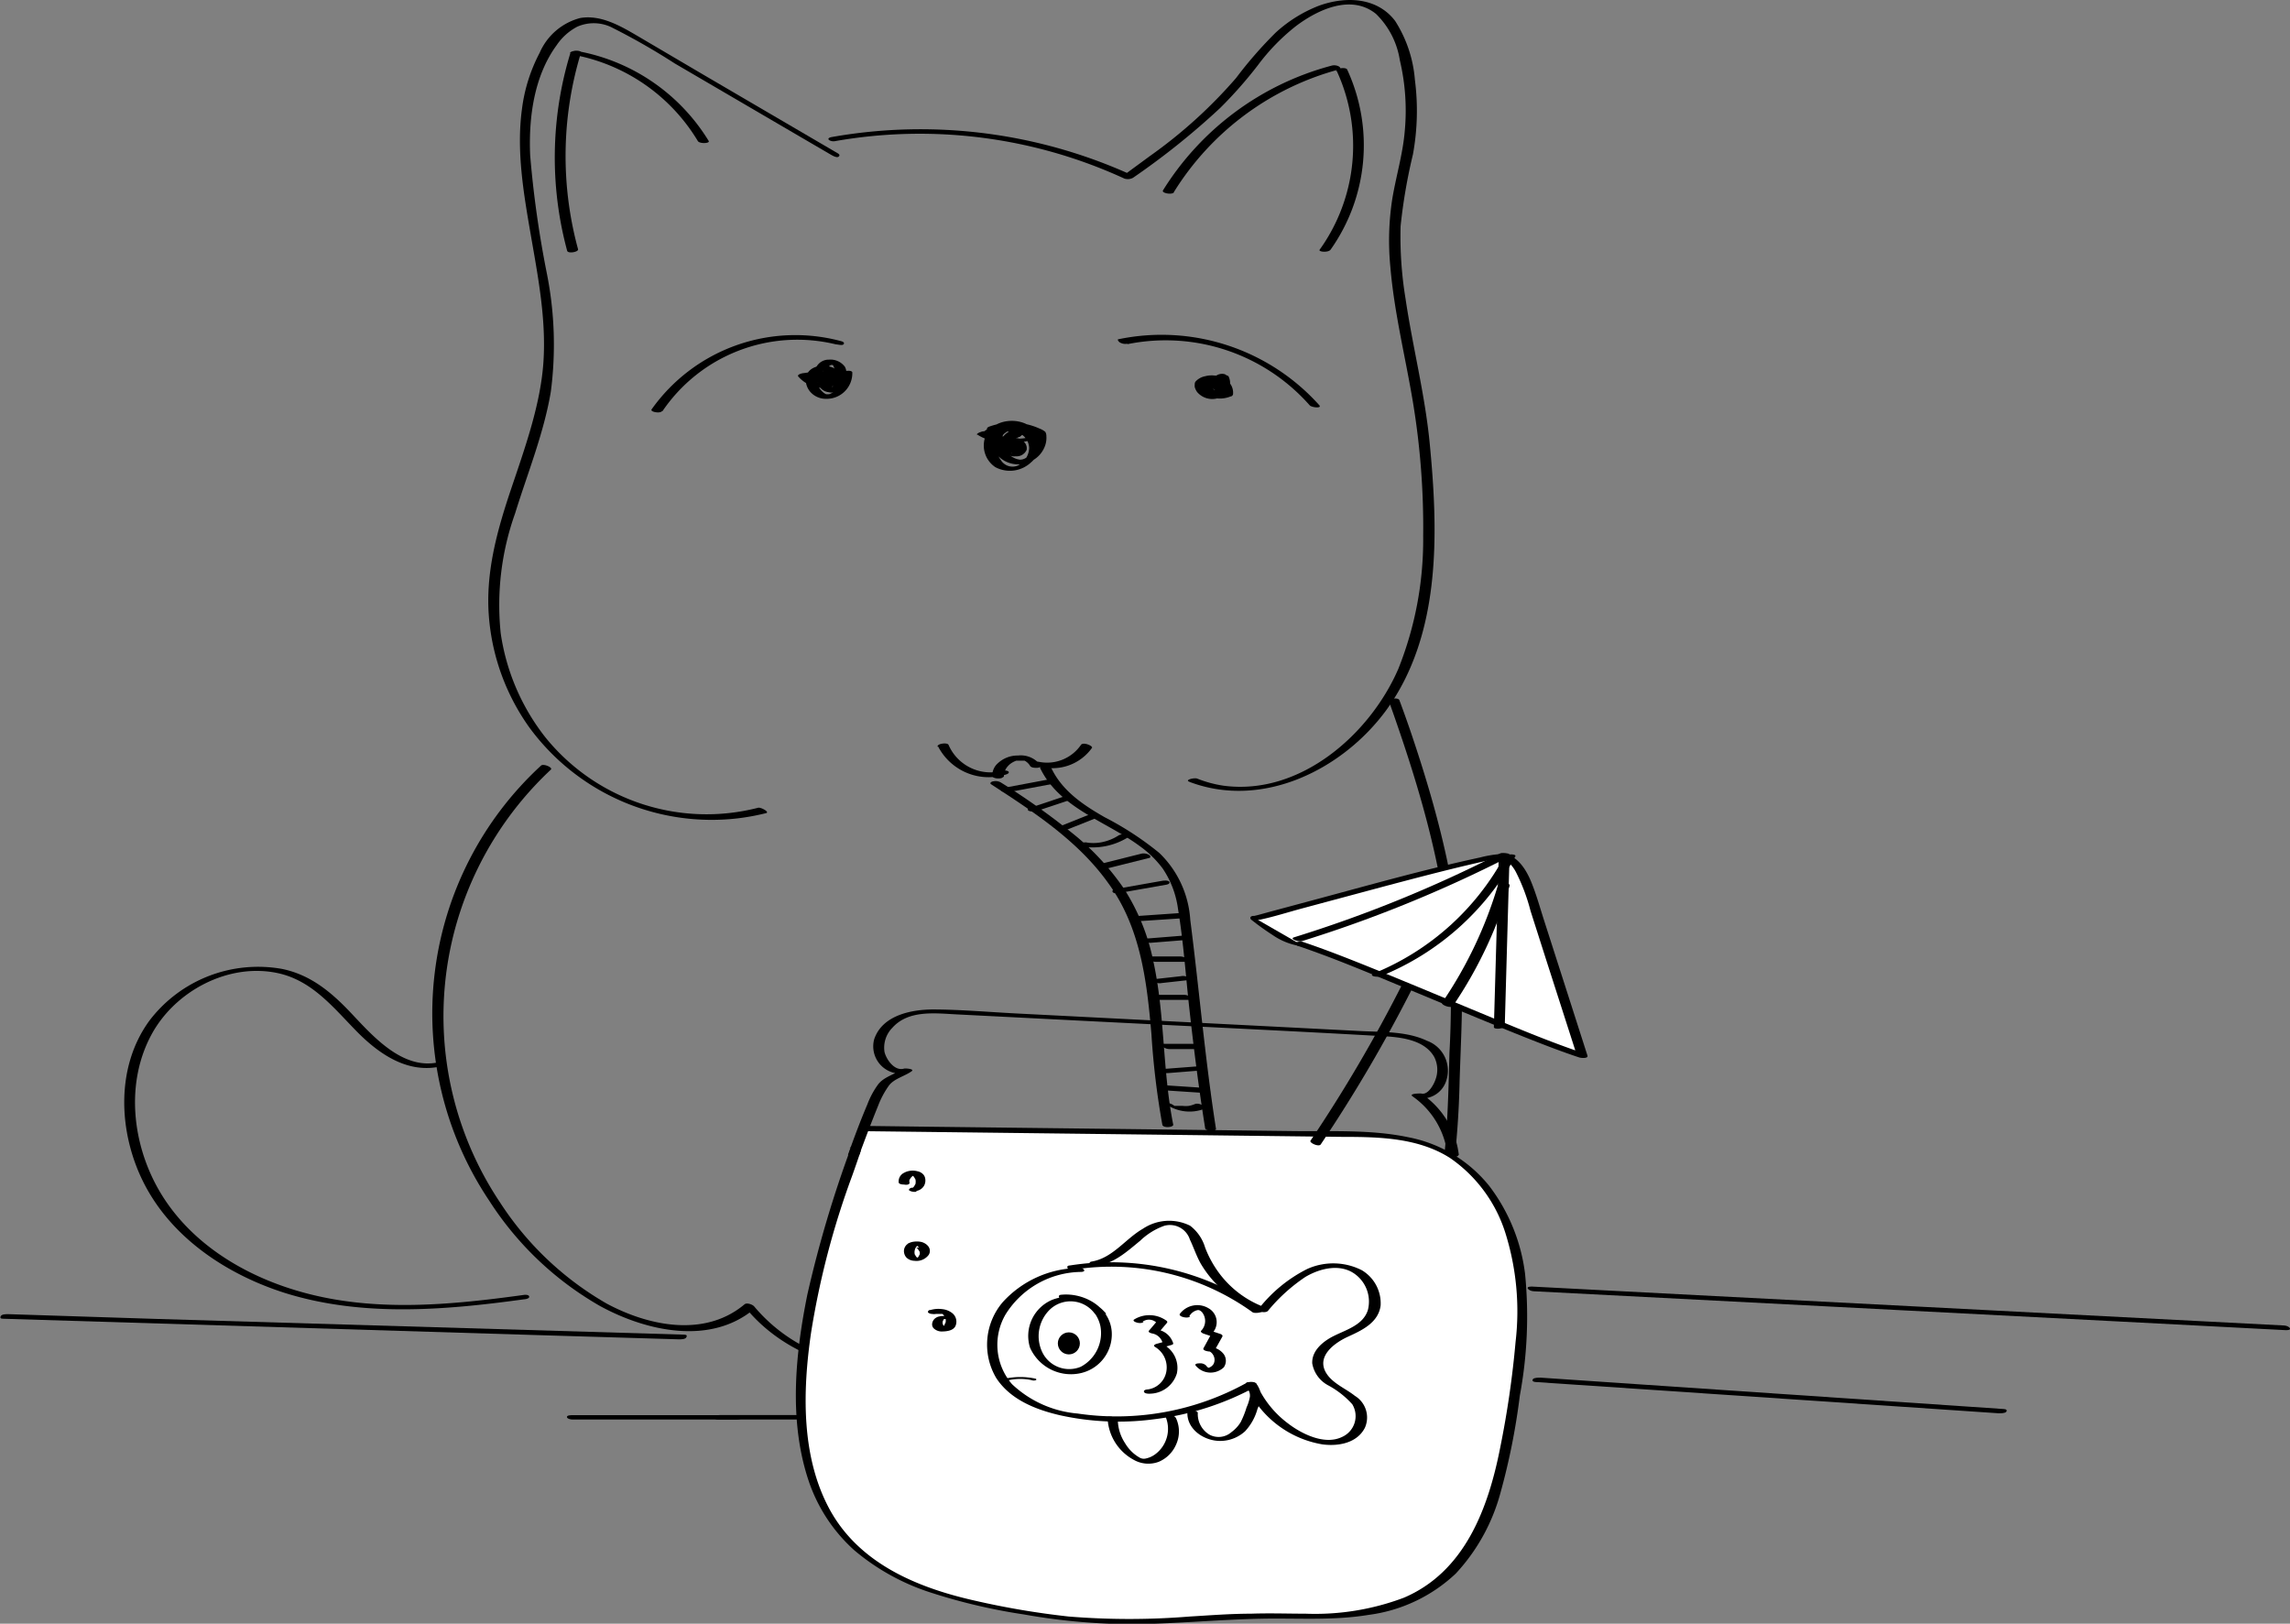 <svg id="Layer_1" data-name="Layer 1" xmlns="http://www.w3.org/2000/svg" viewBox="0 0 209.92 148.85"><rect x="0" y="0" width="209.92" height="148.85" fill="#808080" stroke="none"/><defs><style>.cls-1{fill:#fff;}</style></defs><path d="M128.65,79.91a4.44,4.44,0,0,0,4.72-1.72c.12-.17-.77-.56-1-.29a3.77,3.77,0,0,1-3.9,1.56c-.11,0-.43,0-.41.14s.42.28.55.31Z" transform="translate(-33.27 -9.63)"/><path d="M119.27,78.07a5.22,5.22,0,0,0,6.25,2.55c.14-.05.33-.16.16-.29a.87.87,0,0,0-.69,0,4.19,4.19,0,0,1-4.77-2.42c-.11-.24-1.09-.11-1,.18Z" transform="translate(-33.27 -9.63)"/><path d="M110.06,23.68,97.77,16.49l-6-3.53c-1.59-.93-3.39-2-5.31-1.68a5.59,5.59,0,0,0-3.72,3.19,15.09,15.09,0,0,0-1.63,5.21c-.5,3.76.14,7.57.78,11.28.67,3.88,1.45,7.82,1.2,11.78s-1.72,8-3,11.81-2.33,7.64-2,11.65a20.23,20.23,0,0,0,3.72,10.14,20.72,20.72,0,0,0,19.08,8.31,21,21,0,0,0,2.61-.48c.35-.09-.48-.56-.74-.49a19,19,0,0,1-19.49-6.45,20.1,20.1,0,0,1-4.1-9.54,25,25,0,0,1,1.32-11c1.14-3.69,2.62-7.3,3.27-11.13A33.32,33.32,0,0,0,83.4,34.7a96.47,96.47,0,0,1-1.53-10.82c-.15-3.44.34-7.26,2.43-10.11a5.18,5.18,0,0,1,1.88-1.69,3.75,3.75,0,0,1,3.28.12,62.43,62.43,0,0,1,5.67,3.25l11.53,6.74,2.81,1.64c.14.08.5.28.66.17s.09-.23-.07-.32Z" transform="translate(-33.27 -9.63)"/><path d="M142.32,81.31c6.69,2.53,14.05-1.13,18.05-6.61,5.06-7,4.74-16.38,3.95-24.52-.44-4.45-1.56-8.78-2.21-13.19a35,35,0,0,1-.45-6.63,50.39,50.39,0,0,1,1.13-6.57,22.17,22.17,0,0,0,.18-6.85,11.73,11.73,0,0,0-1.81-5.39c-1.66-2.19-4.56-2.28-7-1.39a12.6,12.6,0,0,0-3.94,2.45,38,38,0,0,0-3.64,4.17,44.18,44.18,0,0,1-7.88,7.14l-2.48,1.82.78-.07a46.74,46.74,0,0,0-27.47-3.48c-.67.12-.15.46.28.38A44.86,44.86,0,0,1,136.34,26a1,1,0,0,0,.79-.07,68.79,68.79,0,0,0,8-6.41,39.8,39.8,0,0,0,3.44-3.9,18.94,18.94,0,0,1,3.5-3.6c2-1.51,5.06-2.95,7.33-1.12a7.54,7.54,0,0,1,2.19,4.25,20.08,20.08,0,0,1,.45,6.51c-.18,2.15-.82,4.19-1.16,6.32a24.9,24.9,0,0,0-.16,6.1c.35,4.18,1.38,8.27,2.07,12.41a70.12,70.12,0,0,1,.94,12.28,31.87,31.87,0,0,1-2.28,12.18c-2.6,6-9,11.63-16,10.71A10.84,10.84,0,0,1,143,81c-.24-.09-1.18.12-.7.3Z" transform="translate(-33.27 -9.63)"/><path d="M82.87,79.81a30.86,30.86,0,0,0-4.74,39.91,29.37,29.37,0,0,0,10.17,9.65c4.2,2.29,10.1,3.63,14.12.24l-.89-.2c3.86,4.82,10.67,6.82,16.62,5.44a14.43,14.43,0,0,0,4.81-2.09c.2-.13-.64-.53-.9-.36a15.06,15.06,0,0,1-19.65-3c-.14-.18-.68-.38-.89-.2-3.64,3.06-8.79,2-12.64-.07a28.61,28.61,0,0,1-9.76-9.25A30.72,30.72,0,0,1,75.39,93.4a31.13,31.13,0,0,1,8.38-13.22c.2-.19-.68-.57-.9-.37Z" transform="translate(-33.27 -9.63)"/><path d="M73.51,107c-3.28.76-6-2.32-8-4.44-1.81-1.93-3.74-3.57-6.4-4.11A12.52,12.52,0,0,0,47,103.15c-3.2,4.33-2.87,10.41-.51,15,2.57,5,7.6,8.32,12.87,10,7.1,2.23,14.69,1.59,21.94.59.11,0,.51-.06.48-.25s-.4-.17-.51-.15c-6.44.89-13.14,1.54-19.52-.05-5.25-1.3-10.37-4.13-13.4-8.73-2.86-4.34-3.73-10.3-1.24-15,2.14-4.06,7.11-6.72,11.68-5.71,3.09.69,5,3.1,7.12,5.27s4.79,4,7.89,3.24c.66-.16.12-.46-.3-.37Z" transform="translate(-33.27 -9.63)"/><path d="M160.59,73.91c2.61,7.32,4.91,14.86,5.55,22.64a87.29,87.29,0,0,1,0,9.57c-.07,2.71-.13,5.42-.35,8.12-.41,4.92-1.25,10.37-4.53,14.28a14,14,0,0,1-6.7,4.15,36.13,36.13,0,0,1-9.17,1.53c-7.17.41-14.33-.48-21.49-.69-.43,0-.92.39-.23.41,6.52.19,13,.93,19.55.77a46.63,46.63,0,0,0,9.49-1.07,19.65,19.65,0,0,0,7.64-3.24c4.06-3.16,5.48-8.5,6.13-13.37a81.68,81.68,0,0,0,.59-8.27c.09-2.92.25-5.85.22-8.76-.1-8-2.18-15.83-4.74-23.37-.32-.93-.65-1.86-1-2.79-.1-.3-1.07-.12-1,.09Z" transform="translate(-33.27 -9.63)"/><path d="M94,47.32a14.94,14.94,0,0,1,15.9-6.12c.16,0,.57.12.69,0s0-.23-.16-.28A16.15,16.15,0,0,0,93,47.16c-.16.23.79.4.95.16Z" transform="translate(-33.27 -9.63)"/><path d="M136.62,41.18a17.61,17.61,0,0,1,16.71,5.61c.17.19,1.12.3.89,0a19.42,19.42,0,0,0-18.38-6.07c-.23,0,0,.26.1.31a1,1,0,0,0,.68.11Z" transform="translate(-33.27 -9.63)"/><path d="M122.79,49.42a3.78,3.78,0,0,0,4.19.08c.07,0,.18-.13.1-.21a2.73,2.73,0,0,0-3.72,0c-.08.08-.06.15,0,.2a6.2,6.2,0,0,0,4.76.4c.06,0,.38-.12.33-.25-.81-2-4.42-1.89-4.93.27a2.38,2.38,0,0,0,1,2.55A2.83,2.83,0,0,0,127.8,52a1.86,1.86,0,0,0,.26-2.63,2.78,2.78,0,0,0-2.75-.57,1.91,1.91,0,0,0-1.13.79,1.19,1.19,0,0,0,0,.77,2.12,2.12,0,0,0,.39.85,2.59,2.59,0,0,0,3.3.66,2.5,2.5,0,0,0,1.2-1.38,2.14,2.14,0,0,0,.12-.87.83.83,0,0,0-.09-.39,1.63,1.63,0,0,0-.51-.3,6.12,6.12,0,0,0-4.64-.19c-.14.05-.31.19-.14.3s.51,0,.69,0a4.41,4.41,0,0,1,3.72.51l-.09-.09a2,2,0,0,1-.64,2,1,1,0,0,1-.72.31,1.75,1.75,0,0,1-1-.48,2.13,2.13,0,0,1-.62-1,2,2,0,0,1,0-.55.52.52,0,0,1,.25-.41,1.06,1.06,0,0,1,.26-.17l.21,0a1.62,1.62,0,0,1,.74.14,1.55,1.55,0,0,1,1,1.4,1.86,1.86,0,0,1-1.09,1.63,1.26,1.26,0,0,1-1.51-.53,2.26,2.26,0,0,1-.38-1.9,1.66,1.66,0,0,1,.55-.9,1.09,1.09,0,0,1,.7-.26,1.92,1.92,0,0,1,1.7,1.15l.33-.25a4.6,4.6,0,0,1-3.61-.39l0,.2a1.27,1.27,0,0,1,1.9.16l.1-.21a2.19,2.19,0,0,1-2.51-.16.73.73,0,0,0-.63,0c-.06,0-.47.18-.31.29Z" transform="translate(-33.27 -9.63)"/><path d="M144.64,44.17l-1.33,1.1c-.05,0-.08.11,0,.16a2.55,2.55,0,0,0,2.77.54c.1,0,.2-.09.22-.2a1.4,1.4,0,0,0-.67-1.34,2.34,2.34,0,0,0-1.89-.31,1.59,1.59,0,0,0-.86.47.36.36,0,0,0-.09.26,1.15,1.15,0,0,0,0,.26,1.39,1.39,0,0,0,.22.46,1.81,1.81,0,0,0,2.31.38,1.37,1.37,0,0,0,.56-1.83.38.38,0,0,0-.24-.09,1,1,0,0,0-.39,0c-.11,0-.41.12-.31.29a1.09,1.09,0,0,1,.06.85,1.47,1.47,0,0,1-.1.22,1,1,0,0,1-.11.17,1.14,1.14,0,0,1-.16.15h0l0,0s-.14.06,0,0h0c-.1,0,.09,0,0,0s0,0,0,0l-.07,0-.06,0h0l-.12-.06a.9.9,0,0,1-.19-.15,1.06,1.06,0,0,1-.34-.94l-.06.11.15-.15,0,0s0,0,0,0l.08-.05h0c.12,0-.07,0,0,0h0s.16,0,0,0h.12l.1,0c-.06,0-.07,0,0,0l0,0,.11,0s.12.05,0,0l.18.08.17.1.05,0s0,0,0,0l.09.07a1.3,1.3,0,0,1,.26.31,1.11,1.11,0,0,1,.15.76l.22-.2s-.17.05-.05,0l-.1,0h0c-.13,0,.07,0,0,0s-.1,0,0,0l-.14,0c-.09,0,.05,0,0,0l-.12,0a1.71,1.71,0,0,1-.4-.18,2,2,0,0,1-.35-.3l0,.16,1.33-1.11c.17-.14-.1-.24-.21-.25a.93.93,0,0,0-.67.16Z" transform="translate(-33.27 -9.63)"/><path d="M108.67,43.59l-1.77.25c-.08,0-.61.12-.45.31a3,3,0,0,0,3.15.89c.25-.07.7-.16.77-.44a1,1,0,0,0,0-.56,1.49,1.49,0,0,0-.93-.77c-.91-.31-2.25,0-2.31,1.14a1.72,1.72,0,0,0,.48,1.21,1.89,1.89,0,0,0,1.36.57,2.35,2.35,0,0,0,2.43-2.41c0-.27-1-.18-1,.12a2,2,0,0,1-.7,1.63,1.08,1.08,0,0,1-.3.19l-.13.05c.07,0,0,0,0,0s-.07,0-.08,0,0,0-.05,0l-.13,0a1,1,0,0,1-.32-.21,1.5,1.5,0,0,1-.51-1.39.9.9,0,0,1,.38-.54c-.06,0,.12,0,0,0h0a.38.38,0,0,1,.14,0,.92.92,0,0,1,.68,1.08l.11-.1a1.14,1.14,0,0,1-.48.14c.08,0-.07,0-.08,0h-.12l-.3,0a2.13,2.13,0,0,1-1.11-.75l-.45.31,1.78-.26c.12,0,.48-.07.47-.25s-.42-.16-.52-.14Z" transform="translate(-33.27 -9.63)"/><path d="M125.3,80.89a1.37,1.37,0,0,1,.34-1,1.69,1.69,0,0,1,.35-.31,2.07,2.07,0,0,1,.45-.22l.13,0h.07l.14,0s0,0,0,0H127q-.11,0,0,0s.17,0,0,0l.12,0s0,0,0,0l.06,0a.69.69,0,0,1,.17.1,1.19,1.19,0,0,1,.34.37c.1.18.43.19.6.19s.47-.06.37-.23a2.26,2.26,0,0,0-2.07-.9,2.66,2.66,0,0,0-2,.86,1.52,1.52,0,0,0-.36,1c0,.3,1,.33,1,.06Z" transform="translate(-33.27 -9.63)"/><path class="cls-1" d="M111.76,115c-1.12,3.27-.38,1-1.5,4.31-3,8.67-5.77,21.79-.8,29.48,4.24,6.54,12.64,7.82,20.34,9,7.1,1.11,14.27-.24,21.45-.06,4.75.12,9.86-.08,13.68-2.91,4.82-3.57,6.08-10.12,7-16,.65-4.31,1.31-8.71.62-13s-3-8.59-6.83-10.61c-2.91-1.51-6.34-1.58-9.62-1.62L112.5,113" transform="translate(-33.27 -9.63)"/><path d="M111.28,114.83a107.31,107.31,0,0,0-4,13.47c-1.11,5.48-1.71,11.55.09,17a14.93,14.93,0,0,0,4.24,6.47,20.61,20.61,0,0,0,7,3.86,53.07,53.07,0,0,0,8.53,2,56.66,56.66,0,0,0,10.24.89c3.83-.05,7.64-.42,11.47-.5,3.3-.07,6.6.19,9.87-.35a14.32,14.32,0,0,0,8-3.79,17.56,17.56,0,0,0,4.07-7.31,61.67,61.67,0,0,0,1.8-9,39.8,39.8,0,0,0,.48-11.16,16.66,16.66,0,0,0-3.29-8.07,12.54,12.54,0,0,0-7.43-4.46c-3.38-.71-6.94-.52-10.38-.56l-11.43-.14-22.88-.27-5.47-.07c-.23,0-.18.15-.09.27a1,1,0,0,0,.67.22l43.59.52c3.34,0,6.93.08,9.84,1.94a13.15,13.15,0,0,1,5.06,6.85,24,24,0,0,1,.94,10,87.84,87.84,0,0,1-1.41,9.7c-1.09,5.55-3.24,11.38-8.84,13.76a23.06,23.06,0,0,1-9,1.46c-1.66,0-3.31-.06-5,0-1.87,0-3.75.15-5.62.26a68.44,68.44,0,0,1-11.09,0,74.73,74.73,0,0,1-8.67-1.47c-5.27-1.19-10.59-3.42-13.28-8.41-2.6-4.84-2.44-10.81-1.68-16.08a75.47,75.47,0,0,1,3.79-14.48c.26-.73.51-1.46.76-2.19.09-.27-.86-.59-1-.31Z" transform="translate(-33.27 -9.63)"/><path d="M167,115.52a7.84,7.84,0,0,0-3.35-5.57l-.78.26a2.34,2.34,0,0,0,3-1.59,2.91,2.91,0,0,0-1.79-3.58c-1.85-.88-4.07-.79-6.07-.89l-7.79-.4-15.88-.81-7.83-.4c-2.55-.13-5.12-.36-7.68-.37-2,0-4.7.52-5.43,2.75a2.5,2.5,0,0,0,3.22,3l-.69-.26c-.69.48-1.62.69-2.15,1.36a7.75,7.75,0,0,0-1,1.85c-.64,1.51-1.2,3-1.76,4.58-.11.3.87.35,1,.09.56-1.52,1.12-3,1.74-4.53a8.27,8.27,0,0,1,1-1.87c.48-.63,1.4-.83,2.07-1.3.33-.22-.57-.29-.69-.25-.85.26-1.62-.81-1.79-1.53a2.59,2.59,0,0,1,.72-2.21c1.47-1.65,3.9-1.33,5.88-1.23l13,.66c8.65.44,17.3.84,25.95,1.33,1.66.09,3.89.28,4.83,1.89a2.57,2.57,0,0,1,.12,2.12c-.17.48-.7,1.44-1.32,1.25-.14,0-1.13,0-.78.26a7.58,7.58,0,0,1,3.21,5.38c0,.29,1,.24,1,0Z" transform="translate(-33.27 -9.63)"/><path d="M124.13,81.53c3.89,2.53,7.93,5.16,10.69,9,3,4.08,3.58,9,4,13.91a72.2,72.2,0,0,0,1,8.3c.06.31,1,.25,1,0-1-5-.75-10.08-1.83-15a19.37,19.37,0,0,0-2.68-6.63A23.39,23.39,0,0,0,131.56,86,65.53,65.53,0,0,0,125,81.35a1,1,0,0,0-.69-.09c-.1,0-.38.14-.18.27Z" transform="translate(-33.27 -9.63)"/><path d="M128.6,80c1.74,3.7,6.06,4.91,9.13,7.18a9.55,9.55,0,0,1,2.13,2.08,8.69,8.69,0,0,1,1.4,3.72c.51,3.08.71,6.23,1.06,9.34.4,3.58.85,7.15,1.42,10.71,0,.32,1,.32,1,.1-1-6.36-1.54-12.78-2.36-19.17a9.32,9.32,0,0,0-2.84-6.14,28.52,28.52,0,0,0-5-3.27c-2-1.14-3.93-2.44-4.92-4.56-.12-.26-1.09-.25-1,0Z" transform="translate(-33.27 -9.63)"/><path d="M161.79,99.9a134.69,134.69,0,0,1-8.39,14.3c-.13.19.76.6.94.34a134.69,134.69,0,0,0,8.39-14.3c.12-.23-.8-.61-.94-.34Z" transform="translate(-33.27 -9.63)"/><path class="cls-1" d="M148.36,93.83c.87.67,3,2.22,4,2.33" transform="translate(-33.27 -9.63)"/><path d="M147.92,93.9a24.18,24.18,0,0,0,2,1.44,6.05,6.05,0,0,0,2.44,1c.12,0,.49,0,.51-.17s-.39-.22-.49-.23c.15,0,0,0,0,0s.07,0,0,0l-.24-.08L152,95.8l-.25-.11a9.7,9.7,0,0,1-1.08-.62c-.63-.41-1.24-.85-1.84-1.31a.91.91,0,0,0-.68-.12c-.12,0-.38.12-.2.26Z" transform="translate(-33.27 -9.63)"/><path class="cls-1" d="M152.41,96.16c6.12,2,19.75,8.22,25.87,10.26l-4.75-14.81c-.45-1.38-1-2.93-2.38-3.48-.9-.36-21.84,5.51-22.79,5.7" transform="translate(-33.27 -9.63)"/><path d="M152.15,96.31c3.3,1.11,6.51,2.47,9.72,3.8,3.72,1.54,7.43,3.11,11.17,4.6,1.64.65,3.3,1.3,5,1.86.14.05.84.12.75-.17l-2.64-8.23-1.32-4.11c-.39-1.21-.73-2.46-1.22-3.64s-1.38-2.56-2.76-2.5a10.4,10.4,0,0,0-1.92.32c-5.25,1.13-10.44,2.61-15.63,4l-3.54.95-1.13.31-.37.09-.12,0c-.63.13.17.44.48.38,1.34-.27,2.66-.7,4-1.06l7.79-2.09c2.54-.67,5.08-1.34,7.64-1.94.81-.19,1.63-.38,2.45-.53l.39-.06c.14,0,.14,0,.23,0s0,0,0,0c-.29-.07-.11,0,.1.12a3.31,3.31,0,0,1,1,1.14,17.35,17.35,0,0,1,1.35,3.58l1.39,4.35,2.87,8.93.75-.18c-3.3-1.1-6.52-2.47-9.73-3.8-3.72-1.54-7.43-3.11-11.17-4.6-1.64-.65-3.3-1.29-5-1.86-.29-.09-1.14.11-.52.31Z" transform="translate(-33.27 -9.63)"/><path d="M152.57,95.92a119.93,119.93,0,0,0,19.06-7.76c.32-.16-.59-.42-.83-.3a118.56,118.56,0,0,1-18.89,7.69c-.5.15.42.44.66.37Z" transform="translate(-33.27 -9.63)"/><path d="M159.82,99.13a24.49,24.49,0,0,0,12.36-11c.12-.23-.83-.24-1,0a23.78,23.78,0,0,1-11.94,10.72c-.6.24.26.39.55.28Z" transform="translate(-33.27 -9.63)"/><path d="M170.66,88.12l-.45,15.67c0,.24,1,.17,1-.14L171.65,88c0-.25-1-.18-1,.13Z" transform="translate(-33.27 -9.63)"/><path d="M170.65,90.55a38.54,38.54,0,0,1-5.19,11c-.12.18.77.56,1,.29a39.07,39.07,0,0,0,5.19-11c.08-.28-.88-.56-1-.29Z" transform="translate(-33.27 -9.63)"/><path d="M132.12,125.87a9.56,9.56,0,0,0-6.93,3.13,6,6,0,0,0-.6,6.95c1.3,2,3.65,2.91,5.85,3.42a24.8,24.8,0,0,0,8.59.37,25.91,25.91,0,0,0,9.38-3l-.91-.12a9.35,9.35,0,0,0,7,5.42c1.45.19,3.17-.11,3.89-1.53a2.32,2.32,0,0,0-.92-2.92c-.85-.68-2.06-1.14-2.64-2.11-.91-1.53.78-2.75,2-3.31s2.8-1.26,3-2.87a3.53,3.53,0,0,0-1.73-3.23,5.79,5.79,0,0,0-5-.11,13.12,13.12,0,0,0-4.44,3.64l.74-.06a9.17,9.17,0,0,1-4.41-3.25,9.68,9.68,0,0,1-1.25-2.3,3.92,3.92,0,0,0-1.38-2,4.32,4.32,0,0,0-4.32.28c-1.59.91-2.75,2.66-4.65,3-.63.1.17.43.48.39,1.58-.25,2.72-1.31,3.92-2.29A6.16,6.16,0,0,1,140,122a1.92,1.92,0,0,1,2.34,1.25c.35.73.6,1.51,1,2.22a10,10,0,0,0,5.42,4.39c.18.06.58.11.74-.06a15.85,15.85,0,0,1,3.43-3.11c1.37-.81,3.27-1.27,4.63-.2a3.12,3.12,0,0,1,1.11,3.2c-.4,1.37-1.91,1.81-3.05,2.37-1,.48-2.11,1.34-2.06,2.55a2.82,2.82,0,0,0,1.43,2,8.16,8.16,0,0,1,2.24,1.75,2.09,2.09,0,0,1-.94,3c-1.61.78-3.74-.3-5-1.28a9.08,9.08,0,0,1-2.83-3.57c-.11-.25-.71-.23-.9-.12a24.59,24.59,0,0,1-15.52,2.82,10,10,0,0,1-6-2.69,5.52,5.52,0,0,1-.6-6.38,8.26,8.26,0,0,1,6.88-3.91c.68,0,.21-.44-.23-.41Z" transform="translate(-33.27 -9.63)"/><path d="M134.69,130.08a4.39,4.39,0,0,0-5-1.28,3.59,3.59,0,0,0-2,4.37,4.1,4.1,0,0,0,4.49,2.37,3.65,3.65,0,0,0,3-3.84c-.17-2.24-2.51-3.58-4.6-3.38-.16,0-.33.09-.21.26s.5.16.67.15a3.12,3.12,0,0,1,3.1,2.46,3.49,3.49,0,0,1-1.79,3.73,2.74,2.74,0,0,1-3.5-1.26,3.4,3.4,0,0,1,.68-4,2.75,2.75,0,0,1,4.09.39.77.77,0,0,0,.6.21c.06,0,.49,0,.37-.2Z" transform="translate(-33.27 -9.63)"/><path d="M138,130.8a1,1,0,0,1,1.32.12l0-.16-.73.86c-.13.16.28.25.34.26a1.2,1.2,0,0,1,.92.88l.25-.16-.8.22c-.21.06-.35.18-.11.31a2.18,2.18,0,0,1,1,2.21,2,2,0,0,1-1.69,1.66c-.12,0-.43.05-.36.23s.48.17.61.16a2.62,2.62,0,0,0,2.4-1.85,2.42,2.42,0,0,0-1.27-2.67l-.11.31.8-.23s.27-.06.25-.16a1.81,1.81,0,0,0-1.64-1.29l.34.25.73-.86c.05-.06,0-.12,0-.15a2.67,2.67,0,0,0-3-.16c-.19.12.06.24.17.27a.94.94,0,0,0,.68,0Z" transform="translate(-33.27 -9.63)"/><path d="M142.29,130.3a1.13,1.13,0,0,1,.68-.55c.2-.06.3,0,.47.15a1.28,1.28,0,0,1-.06,1.72c-.11.11.13.23.2.26l.92.31-.2-.26-.7,1.28c-.14.24.45.32.58.32s0,0,0,0l.11.08a.9.9,0,0,1,.23.31.84.84,0,0,1,0,.74.81.81,0,0,1-.47.36s-.08,0,0,0,0,0,0,0a.67.67,0,0,1-.21-.2.76.76,0,0,0-.6-.21c-.07,0-.49,0-.37.2a1.77,1.77,0,0,0,2.58.17,1.05,1.05,0,0,0,0-1.21,1.7,1.7,0,0,0-1.42-.66l.58.32.71-1.27c.07-.13-.1-.22-.2-.25l-.93-.31.2.25a1.46,1.46,0,0,0-.32-2.28,2,2,0,0,0-2.65.51c-.15.27.81.46.94.22Z" transform="translate(-33.27 -9.63)"/><path d="M134.8,139.6a4.56,4.56,0,0,0,2.37,3.84,2.72,2.72,0,0,0,2.31.2,3,3,0,0,0,1.58-1.54,2.9,2.9,0,0,0,0-2.49.71.71,0,0,0-.56-.29c-.07,0-.48,0-.4.14a2.9,2.9,0,0,1-.94,3.49,2.2,2.2,0,0,1-.84.38.77.77,0,0,1-.55-.06,3.62,3.62,0,0,1-1.36-1.33,4,4,0,0,1-.67-2.08c0-.32-1-.49-1-.26Z" transform="translate(-33.27 -9.63)"/><path d="M142.12,139c-.13,1.68,1.61,2.79,3.13,2.72a3.37,3.37,0,0,0,2.15-.88,4.89,4.89,0,0,0,1.14-2.05,3.68,3.68,0,0,0,.31-1.11,1.88,1.88,0,0,0-.38-1.14c-.11-.18-.41-.2-.6-.2s-.47,0-.37.21a1.7,1.7,0,0,1,.35,1.1,4,4,0,0,1-.31,1A8.13,8.13,0,0,1,147,140a3.17,3.17,0,0,1-.84.91,1.78,1.78,0,0,1-2,.25,2.19,2.19,0,0,1-1.09-2c0-.28-1-.37-1-.09Z" transform="translate(-33.27 -9.63)"/><path d="M131.83,126a22.14,22.14,0,0,1,16.25,3.92c.21.16,1.16,0,.87-.17a24,24,0,0,0-17.62-4.11c-.18,0-.29.11-.18.26s.53.12.68.1Z" transform="translate(-33.27 -9.63)"/><circle cx="97.98" cy="123.15" r="1.01"/><path d="M125.76,136.15a5,5,0,0,1,2.08,0,.53.53,0,0,0,.39,0c.1-.07,0-.14-.1-.15a6.62,6.62,0,0,0-2.66,0c-.08,0-.2.08-.1.15a.48.48,0,0,0,.39,0Z" transform="translate(-33.27 -9.63)"/><path d="M117.51,124s.15,0,0,0h0c.06,0-.13,0-.06,0s-.14,0-.06,0,.1,0-.08,0h0c-.17,0-.1,0-.06,0h0l0,0h0l.17.11-.06,0a.6.6,0,0,1,.2.27l0-.05a.56.56,0,0,1,0,.36l0-.05a.92.92,0,0,1-.18.3l0-.05-.09.08a.1.1,0,0,0,0,0c-.06,0,0,0,0,0s-.21.07,0,0l-.06,0h.06c-.09,0,.14,0,.06,0s.13,0,.06,0,.11,0,0,0h0l0,0c-.06,0,.08,0,0,0l-.09-.07,0,0a.75.75,0,0,1-.18-.28l0,.06a.86.86,0,0,1,0-.5v0a.76.76,0,0,1,.15-.28l0,0,.08-.06a.12.12,0,0,0,0-.16.41.41,0,0,0-.24-.11,1.21,1.21,0,0,0-.38,0,.68.68,0,0,0-.3.11.81.81,0,0,0-.29.85.83.83,0,0,0,.22.4,1.09,1.09,0,0,0,.71.28,1.4,1.4,0,0,0,1.31-.54.68.68,0,0,0,.1-.48.74.74,0,0,0-.24-.42,1.2,1.2,0,0,0-.65-.31,2,2,0,0,0-.59,0,1.26,1.26,0,0,0-.43.13c-.05,0-.15.08-.14.15s.1.12.15.13a1.08,1.08,0,0,0,.36,0,.85.85,0,0,0,.35-.08Z" transform="translate(-33.27 -9.63)"/><path d="M120.06,130.31a1.38,1.38,0,0,0-.67,0,.83.83,0,0,0-.35.14.74.74,0,0,0-.31.46.53.53,0,0,0,.11.47,1.07,1.07,0,0,0,.71.31c.47,0,1.15-.06,1.33-.56a1,1,0,0,0-.34-1.14,1.78,1.78,0,0,0-.9-.35,2.59,2.59,0,0,0-1.07.08c-.06,0-.18,0-.22.12s0,.11.05.15a.59.59,0,0,0,.3.09,1.22,1.22,0,0,0,.38,0l.11,0h.14s.1,0,0,0h.06l.11,0c-.11,0,0,0,0,0l.06,0,0,0c.06,0,0,0,0,0l.09,0,.08.06s0,0,0,0l0,0a.94.94,0,0,1,.2.35l0-.06a.89.89,0,0,1,0,.51l0-.05a.48.48,0,0,1-.08.16.18.18,0,0,1,0,.07l0,0s0,0,0,0l-.07.05s-.06,0,0,0,0,0,0,0l-.07,0,0,0s-.09,0,0,0h0s-.08,0,0,0,0,0,0,0,.13,0,.07,0h0c.08,0,0,0,0,0s0,0,0,0l0,0,0,0h0a1,1,0,0,1-.08-.14l0,0a.58.58,0,0,1,0-.32v.05a.35.35,0,0,1,.06-.14l0-.07,0,0h0l.06,0s0,0,0,0h0l0,0h-.26c-.14,0-.1,0-.06,0a.86.86,0,0,0,.39,0,.62.62,0,0,0,.3-.09c.17-.14-.06-.24-.18-.27Z" transform="translate(-33.27 -9.63)"/><path d="M117.24,118.81a1,1,0,0,0,.74-.49,1,1,0,0,0,.09-.71.71.71,0,0,0-.23-.38,1,1,0,0,0-.47-.23,1.67,1.67,0,0,0-1.31.19.87.87,0,0,0-.41.82c0,.18.35.21.5.21a.84.84,0,0,0,.35,0s.16-.07.15-.14a.66.66,0,0,1,0-.34l0,.06a.82.82,0,0,1,.23-.32l0,0a.39.39,0,0,1,.1-.08l0,0s.1,0,0,0l.12,0c-.13,0-.06,0,0,0h-.18l-.06,0,.06,0s-.08,0,0,0l.09.07,0,0a.92.92,0,0,1,.16.27l0-.06a1,1,0,0,1,0,.56l0-.06a.83.83,0,0,1-.22.33l.05,0-.07,0s-.07,0-.07,0,.09,0,0,0h0a.38.38,0,0,0-.23.11.1.1,0,0,0,0,.15,1,1,0,0,0,.68.1Z" transform="translate(-33.27 -9.63)"/><path d="M125.72,82.25l4-.75c.13,0,.36-.1.21-.25a1,1,0,0,0-.68-.14l-4,.75c-.13,0-.36.1-.2.26a.87.87,0,0,0,.67.13Z" transform="translate(-33.27 -9.63)"/><path d="M128.24,84l3-1c.12,0,.36-.15.18-.27a.92.92,0,0,0-.69-.06l-3,1c-.11,0-.36.15-.17.28a.89.89,0,0,0,.68,0Z" transform="translate(-33.27 -9.63)"/><path d="M131.1,85.68l2.5-1c.05,0,.14-.08.14-.15s-.1-.11-.16-.13a1.05,1.05,0,0,0-.7,0l-2.5,1s-.15.08-.14.15.1.12.15.14a1.09,1.09,0,0,0,.71,0Z" transform="translate(-33.27 -9.63)"/><path d="M132.49,87.24a6.13,6.13,0,0,0,4.18-.85c.19-.12-.08-.24-.19-.26a.94.94,0,0,0-.68.09,4.41,4.41,0,0,1-1.45.6,4,4,0,0,1-1.37.06.94.94,0,0,0-.68.09c-.16.14.06.25.19.27Z" transform="translate(-33.27 -9.63)"/><path d="M134.57,89.29l4-1c.18,0,.21-.18.05-.28a1,1,0,0,0-.69-.13l-4,1c-.18.05-.21.17,0,.28a1,1,0,0,0,.7.13Z" transform="translate(-33.27 -9.63)"/><path d="M135.88,91.49l4.25-.75c.11,0,.42-.09.34-.26s-.5-.13-.63-.11l-4.25.75c-.11,0-.42.09-.33.27s.49.13.62.1Z" transform="translate(-33.27 -9.63)"/><path d="M138.05,94.05l3.75-.25c.19,0,.21-.17.06-.28a1.08,1.08,0,0,0-.68-.17l-3.75.26c-.2,0-.21.17-.07.27a1.05,1.05,0,0,0,.69.17Z" transform="translate(-33.27 -9.63)"/><path d="M138.86,96.05l3-.24c.11,0,.45,0,.36-.23s-.46-.18-.6-.17l-3,.24c-.11,0-.45,0-.36.23s.46.18.6.17Z" transform="translate(-33.27 -9.63)"/><path d="M139.28,97.8H142c.05,0,.16,0,.18-.09s-.05-.14-.09-.18a1.09,1.09,0,0,0-.68-.22h-2.75c-.05,0-.16,0-.18.09s.05.15.1.18a1,1,0,0,0,.67.22Z" transform="translate(-33.27 -9.63)"/><path d="M139.73,99.75,142,99.5c.12,0,.36-.12.19-.26a.87.87,0,0,0-.67-.12l-2.25.25c-.13,0-.37.12-.2.26a1,1,0,0,0,.68.12Z" transform="translate(-33.27 -9.63)"/><path d="M139.44,101.29h2.75c.12,0,.38-.05.24-.22a.9.9,0,0,0-.64-.24H139c-.13,0-.39,0-.25.22a1,1,0,0,0,.65.24Z" transform="translate(-33.27 -9.63)"/><path d="M140.53,105.8h3c.2,0,.22-.16.09-.27a1.06,1.06,0,0,0-.68-.21h-3c-.2,0-.22.15-.08.27a1.07,1.07,0,0,0,.67.21Z" transform="translate(-33.27 -9.63)"/><path d="M140.37,108l2.75-.22c.1,0,.46-.07.35-.24s-.45-.15-.61-.14l-2.75.21c-.1,0-.45.08-.35.25s.45.15.61.14Z" transform="translate(-33.27 -9.63)"/><path d="M140.42,109.61l3.5.23c.13,0,.37,0,.26-.2a1,1,0,0,0-.63-.29l-3.5-.23c-.13,0-.38,0-.26.21a.94.94,0,0,0,.63.28Z" transform="translate(-33.27 -9.63)"/><path d="M140.2,110.88a3.76,3.76,0,0,0,3.41.42c.2-.08,0-.24-.08-.32a.89.89,0,0,0-.67-.16,2.77,2.77,0,0,1-.62.19,2.64,2.64,0,0,1-.55,0l-.17,0h-.05l-.17,0h0l-.08,0-.12,0-.08,0-.08,0s0,0,0,0l-.14-.09a1,1,0,0,0-.67-.16c-.22.07,0,.25.08.32Z" transform="translate(-33.27 -9.63)"/><path d="M33.52,130.52,81.83,132l13.7.41c.16,0,.57,0,.66-.19s0-.23-.22-.24l-48.31-1.44L34,130.1c-.16,0-.57,0-.66.18s0,.24.22.24Z" transform="translate(-33.27 -9.63)"/><path d="M85.73,139.76h15c.1,0,.51,0,.51-.18s-.38-.22-.49-.22h-15c-.11,0-.52,0-.51.17s.37.23.49.23Z" transform="translate(-33.27 -9.63)"/><path d="M99.12,139.76h7c.15,0,.54,0,.6-.19s-.26-.22-.37-.22h-7c-.14,0-.54,0-.6.19s.26.22.37.22Z" transform="translate(-33.27 -9.63)"/><path d="M173.84,128l26.91,1.39,26.9,1.39,15.19.79c.68,0,.25-.41-.18-.43l-26.91-1.39-26.9-1.39-15.19-.79c-.68,0-.25.41.18.43Z" transform="translate(-33.27 -9.63)"/><path d="M174,136.32l33.06,2.23,9.45.64c.16,0,.57,0,.67-.14s0-.24-.21-.25l-33.06-2.24-9.44-.64c-.17,0-.58,0-.68.14s0,.24.21.26Z" transform="translate(-33.27 -9.63)"/><path d="M126.17,49.05a1.72,1.72,0,0,0-1,.68,1.14,1.14,0,0,0-.08,1.1,1.34,1.34,0,0,0,1.29.63,1,1,0,0,0,1-.59.82.82,0,0,0-.55-.92c-.41-.16-1.14-.21-1.36.27a.63.63,0,0,0,.18.79,1,1,0,0,0,1.09.05.88.88,0,0,0,.32-.46A.69.69,0,0,0,127,50a.6.6,0,0,0-.26-.14,1.3,1.3,0,0,0-.33-.07,1.45,1.45,0,0,0-.55,0,.73.73,0,0,0-.59.91c0,.07.16.12.22.14a1.24,1.24,0,0,0,.38.05c.11,0,.44,0,.37-.22a.13.13,0,0,1,0-.09.51.51,0,0,1,0-.13.14.14,0,0,1,0-.06s0,0,0,0l.09-.12,0-.05h0l0,0,0,0,0,0,0,0h-.13a.53.53,0,0,1-.12,0s-.14,0-.06,0l-.12-.1a.61.61,0,0,1,0,.48.5.5,0,0,1-.11.2l-.08.09s0,0,0,0l-.06,0,.57,0,.08,0,0,0c-.06,0,.06,0,0,0l0,0c0,.05,0,0,0,0s0,0,0-.08,0,0,0,0,0,0,0,0a.69.69,0,0,1,0-.2l0-.09c0,.05,0,0,0,0l0-.06s.08-.08,0,0l0,0c0-.05-.07,0,0,0s-.13,0-.11,0h-.15c-.08,0-.1,0-.06,0h0s0,0,0,0,.08.06.09.08,0,0,0,0l0,.06a.46.46,0,0,1,.08.23.54.54,0,0,1,0,.23.76.76,0,0,1-.08.11s0,0,0,0l0,0h0s-.09.07-.12.06h.1l0,0,0,0c-.07,0,.06,0,0,0l0,0s0,0-.05-.05,0,0,0,0a1.1,1.1,0,0,1-.09-.14,1,1,0,0,1,.28-1.14l.1-.08.15-.09.07,0s0,0,0,0l0,0,.19-.05c.06,0,.15-.07.16-.13s-.08-.13-.13-.16a1.15,1.15,0,0,0-.71-.06Z" transform="translate(-33.27 -9.63)"/><path d="M108.2,43.81a.47.47,0,0,0-.29.41.51.51,0,0,0,.29.47,1.29,1.29,0,0,0,1,.11.49.49,0,0,0,.38-.38c0-.18-.34-.26-.46-.28s-.47-.07-.53.11l-.21.65c0,.11.21.21.27.23a1.11,1.11,0,0,0,.54,0,.78.78,0,0,0,.65-.94c0-.06-.15-.13-.2-.15a1.24,1.24,0,0,0-.38-.09.91.91,0,0,0-.72.24.84.84,0,0,0-.2.45,1,1,0,0,0,.1.5,1.17,1.17,0,0,0,.77.44,1.11,1.11,0,0,0,1.31-.64.86.86,0,0,0-.64-1.05,1.56,1.56,0,0,0-1.74.27.11.11,0,0,0,0,.11,1.76,1.76,0,0,0,1.44.62,1.21,1.21,0,0,0,1.13-.56,1.09,1.09,0,0,0,0-1.09,1.64,1.64,0,0,0-1.45-.64,1.28,1.28,0,0,0-1.17.7c0,.06.09.15.12.17a.8.8,0,0,0,.34.11c.15,0,.45.06.52-.11a.89.89,0,0,1,.24-.3.53.53,0,0,1,.15-.08l.07,0s0,0,0,0h.12s-.08,0,0,0h0c.09,0-.11,0,0,0h-.06c.08,0-.07,0,0,0a.05.05,0,0,1,0,0s-.07,0,0,0l0,0,.08.07,0,.06a1,1,0,0,1,.13.77.73.73,0,0,1-.2.34.17.17,0,0,1-.06.06l-.05,0-.09,0h-.05s.05,0,0,0-.13,0,0,0h0c-.09,0,0,0,0,0h0c-.06,0,.13,0,0,0s.1,0,0,0h0l0,0h0l0,0,0,0,0,0,0,.11.15-.16h0s0,0,0,0l.11,0h.1s-.09,0,0,0,.08,0,0,0h0l-.07,0,.06,0-.06,0c.1,0-.06,0,0,0s0,0,0,0l0,0,0,0a.47.47,0,0,1,.1.38.71.71,0,0,1-.18.38l-.07.07-.06,0-.09,0h.12l.13,0,0,0h0l0,0,0,0s0,0,0,0a.52.52,0,0,1-.08-.31.76.76,0,0,1,0-.21,1.16,1.16,0,0,1,.06-.15.8.8,0,0,1,.13-.13s0,0,0,0l0,0s0,0,0,0-.12,0-.11,0l-.58-.24a.63.63,0,0,1-.07.38.57.57,0,0,1-.15.16l0,0-.06,0h0l.82.28.22-.64-1-.17a.29.29,0,0,1,0,.1l0,0s0,0,0,0-.06,0,0,0h0a.77.77,0,0,1,.42.1s0,0,0,0a.34.34,0,0,1,0-.22.25.25,0,0,1,0-.09l0,0s0,0,0,0c.21-.09,0-.26-.13-.3a.89.89,0,0,0-.68,0Z" transform="translate(-33.27 -9.63)"/><path d="M144.49,44.47a.39.39,0,0,0-.31.24.41.41,0,0,0,0,.29.58.58,0,0,0,.34.31,1.25,1.25,0,0,0,.85.07.57.57,0,0,0,.33-.24.47.47,0,0,0,.06-.4.71.71,0,0,0-.23-.34,1.31,1.31,0,0,0-.54-.27,1.47,1.47,0,0,0-1.09.09.77.77,0,0,0-.22,1.26,1.55,1.55,0,0,0,1.08.44,1,1,0,0,0,.92-.38.8.8,0,0,0,.14-.76.39.39,0,0,0-.21-.15,1.18,1.18,0,0,0-.38-.09c-.1,0-.45,0-.38.19a.36.36,0,0,1,0,.1v-.06a.7.7,0,0,1-.08.47l0-.05a.93.93,0,0,1-.25.27l.06,0-.1,0-.05,0c-.05,0,.08,0,0,0h-.05c.1,0,.07,0,0,0,.13,0,.09,0,0,0h.09l.08,0s-.09,0,0,0l-.05,0,.06,0,0,0a.09.09,0,0,0-.05,0l0,0,0,0,0,0-.09-.09,0,0a.81.81,0,0,1-.14-.33v0a.61.61,0,0,1,.07-.39l0,.05a.78.78,0,0,1,.25-.26l-.06,0,.19-.09c-.08,0,0,0,0,0h.05c-.11,0-.08,0,0,0s.08,0-.05,0c.05,0,.1,0-.06,0l-.06,0s.06.05-.05,0h0l0,0,0,0s-.06,0,0,0l.09.1-.05-.05a.51.51,0,0,1,.1.21v0a.41.41,0,0,1,0,.24l0,0a.52.52,0,0,1-.14.16l.05,0-.07,0s.08,0,0,0h.15l.24,0,.1.05s.06.06,0,0l0,0,0,.06a.35.35,0,0,1-.06-.14v0a.34.34,0,0,1,0-.2l0,0a.27.27,0,0,1,.07-.08l-.06,0s.08,0,0,0c.05,0,.15,0,.17-.11s-.08-.14-.12-.17a1.12,1.12,0,0,0-.34-.11.87.87,0,0,0-.36,0Z" transform="translate(-33.27 -9.63)"/><path d="M85.55,14.51a32.8,32.8,0,0,0-.29,18.11c.08.29,1.06.11,1-.14a32.5,32.5,0,0,1,.26-18c.09-.29-.89-.24-1,0Z" transform="translate(-33.27 -9.63)"/><path d="M86.09,14.7a16.9,16.9,0,0,1,11.15,7.86c.15.26,1.1.23,1,0A17.82,17.82,0,0,0,86.4,14.35c-.14,0-.55-.1-.63.07s.2.26.32.28Z" transform="translate(-33.27 -9.63)"/><path d="M140.87,27.25A25.62,25.62,0,0,1,156,16c.22-.06.15-.18,0-.28a.92.92,0,0,0-.71-.06,26.07,26.07,0,0,0-15.41,11.42c-.16.25.8.43,1,.19Z" transform="translate(-33.27 -9.63)"/><path d="M155.8,16.12a16.35,16.35,0,0,1-1.56,16.4c-.15.2.78.29,1,0A16.55,16.55,0,0,0,156.76,16c-.12-.24-1.09-.12-1,.17Z" transform="translate(-33.27 -9.63)"/></svg>